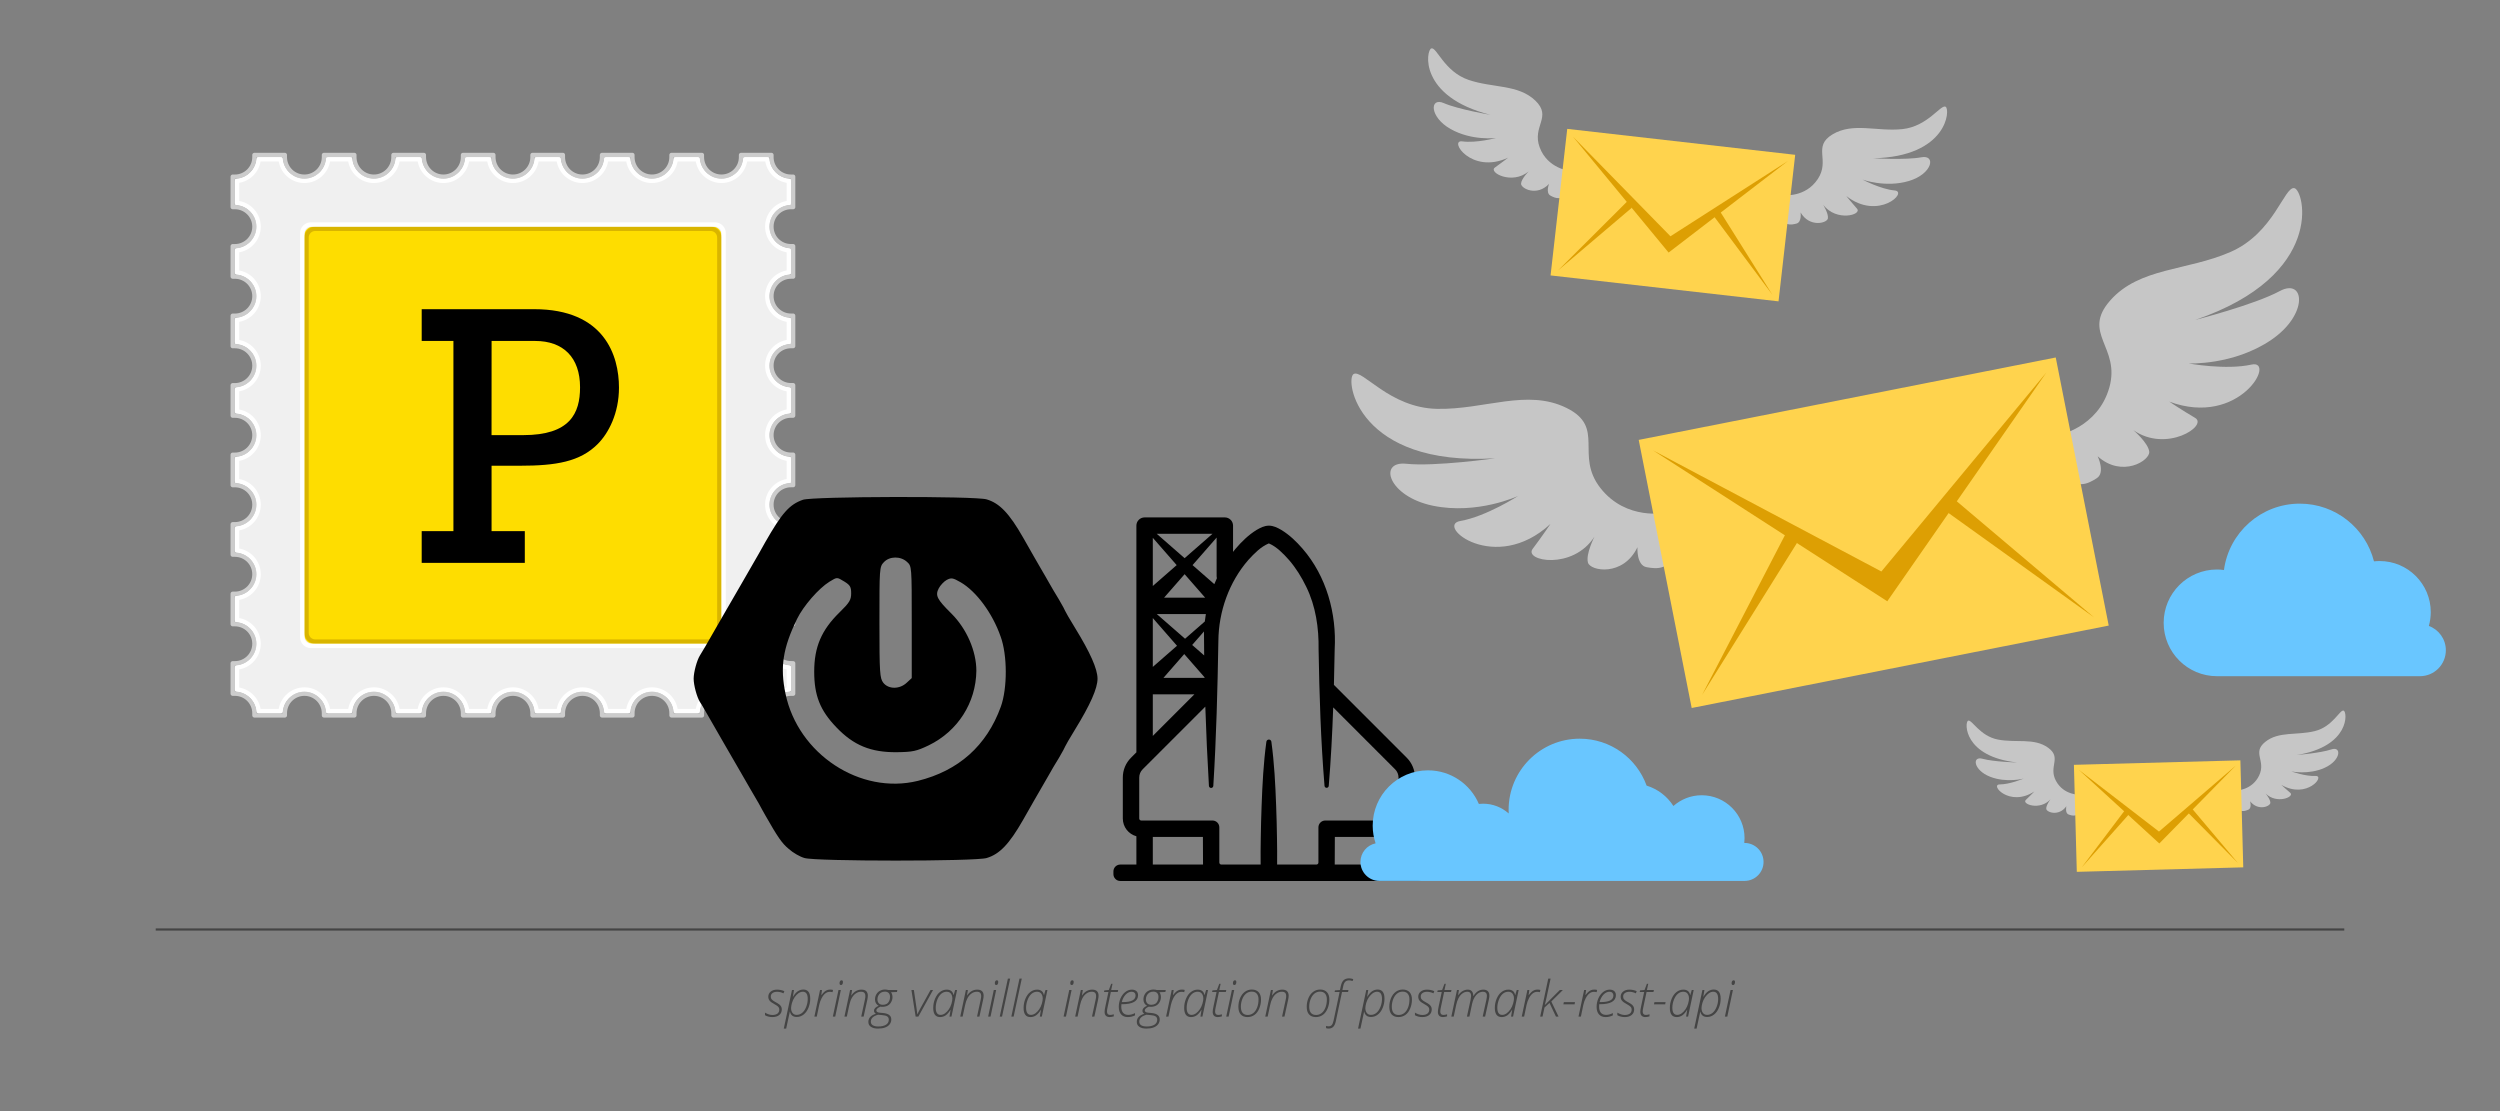 <?xml version="1.0" encoding="UTF-8" standalone="no"?>
<!DOCTYPE svg PUBLIC "-//W3C//DTD SVG 1.1//EN" "http://www.w3.org/Graphics/SVG/1.1/DTD/svg11.dtd">
<svg width="100%" height="100%" viewBox="0 0 900 400" version="1.1" xmlns="http://www.w3.org/2000/svg" xmlns:xlink="http://www.w3.org/1999/xlink" xml:space="preserve" xmlns:serif="http://www.serif.com/" style="fill-rule:evenodd;clip-rule:evenodd;stroke-linecap:round;stroke-linejoin:round;">
    <rect x="0" y="0" width="900" height="400" fill="#808080" stroke="none"/>
    <g id="hr" transform="matrix(1,0,0,0.264,-18.261,246.639)">
        <rect x="74.321" y="331.777" width="787.881" height="2.976" style="fill:rgb(68,68,68);"/>
    </g>
    <g id="slogan-pdf" transform="matrix(1,0,0,1,89.78,8)">
        <g transform="matrix(18,0,0,18,185.401,357.969)">
            <path d="M0.348,-0.144C0.348,-0.097 0.331,-0.06 0.298,-0.032C0.264,-0.004 0.219,0.01 0.161,0.01C0.105,0.01 0.055,-0.002 0.012,-0.027L0.012,-0.079C0.036,-0.064 0.061,-0.053 0.087,-0.044C0.113,-0.036 0.137,-0.032 0.159,-0.032C0.204,-0.032 0.238,-0.042 0.262,-0.06C0.286,-0.079 0.298,-0.106 0.298,-0.14C0.298,-0.154 0.295,-0.166 0.29,-0.176C0.285,-0.187 0.277,-0.197 0.266,-0.206C0.255,-0.216 0.233,-0.23 0.201,-0.248C0.153,-0.274 0.12,-0.298 0.104,-0.319C0.087,-0.34 0.078,-0.366 0.078,-0.397C0.078,-0.439 0.094,-0.473 0.126,-0.499C0.158,-0.526 0.201,-0.539 0.253,-0.539C0.277,-0.539 0.303,-0.536 0.33,-0.531C0.358,-0.525 0.38,-0.517 0.399,-0.508L0.382,-0.465C0.338,-0.486 0.295,-0.496 0.253,-0.496C0.215,-0.496 0.185,-0.487 0.162,-0.47C0.139,-0.453 0.128,-0.431 0.128,-0.403C0.128,-0.385 0.131,-0.371 0.136,-0.36C0.142,-0.349 0.152,-0.338 0.166,-0.326C0.18,-0.315 0.199,-0.302 0.224,-0.289C0.261,-0.269 0.288,-0.252 0.303,-0.239C0.318,-0.225 0.33,-0.211 0.337,-0.196C0.344,-0.181 0.348,-0.164 0.348,-0.144Z" style="fill:rgb(68,68,68);fill-rule:nonzero;"/>
        </g>
        <g transform="matrix(18,0,0,18,192.67,357.969)">
            <path d="M0.243,0.008C0.168,0.008 0.123,-0.028 0.107,-0.099L0.105,-0.099C0.101,-0.076 0.076,0.037 0.032,0.24L-0.016,0.24L0.148,-0.531L0.188,-0.531L0.166,-0.397L0.169,-0.397C0.199,-0.447 0.23,-0.483 0.264,-0.506C0.298,-0.529 0.336,-0.541 0.376,-0.541C0.42,-0.541 0.454,-0.526 0.478,-0.496C0.501,-0.466 0.513,-0.42 0.513,-0.358C0.513,-0.294 0.501,-0.234 0.478,-0.177C0.455,-0.119 0.422,-0.074 0.382,-0.042C0.341,-0.009 0.295,0.008 0.243,0.008ZM0.365,-0.497C0.337,-0.497 0.309,-0.488 0.28,-0.469C0.252,-0.449 0.226,-0.422 0.201,-0.387C0.177,-0.351 0.159,-0.313 0.147,-0.271C0.136,-0.229 0.13,-0.195 0.13,-0.169C0.13,-0.128 0.14,-0.096 0.16,-0.071C0.18,-0.046 0.207,-0.034 0.242,-0.034C0.283,-0.034 0.319,-0.048 0.352,-0.075C0.385,-0.103 0.412,-0.142 0.432,-0.194C0.453,-0.246 0.463,-0.299 0.463,-0.353C0.463,-0.449 0.43,-0.497 0.365,-0.497Z" style="fill:rgb(68,68,68);fill-rule:nonzero;"/>
        </g>
        <g transform="matrix(18,0,0,18,202.769,357.969)">
            <path d="M0.348,-0.54C0.371,-0.54 0.391,-0.538 0.408,-0.533L0.398,-0.488C0.383,-0.493 0.364,-0.495 0.343,-0.495C0.312,-0.495 0.283,-0.485 0.255,-0.464C0.228,-0.443 0.203,-0.412 0.181,-0.37C0.159,-0.328 0.142,-0.283 0.132,-0.235L0.083,0L0.035,0L0.148,-0.531L0.187,-0.531L0.173,-0.431L0.176,-0.431C0.2,-0.462 0.22,-0.484 0.236,-0.497C0.252,-0.511 0.269,-0.521 0.288,-0.529C0.306,-0.536 0.326,-0.54 0.348,-0.54Z" style="fill:rgb(68,68,68);fill-rule:nonzero;"/>
        </g>
        <g transform="matrix(18,0,0,18,209.378,357.969)">
            <path d="M0.085,0L0.037,0L0.15,-0.531L0.197,-0.531L0.085,0ZM0.171,-0.667C0.171,-0.685 0.174,-0.699 0.182,-0.71C0.189,-0.721 0.199,-0.726 0.211,-0.726C0.229,-0.726 0.239,-0.714 0.239,-0.691C0.239,-0.672 0.235,-0.658 0.228,-0.647C0.221,-0.636 0.212,-0.631 0.2,-0.631C0.191,-0.631 0.184,-0.634 0.178,-0.64C0.173,-0.647 0.171,-0.656 0.171,-0.667Z" style="fill:rgb(68,68,68);fill-rule:nonzero;"/>
        </g>
        <g transform="matrix(18,0,0,18,213.553,357.969)">
            <path d="M0.373,0L0.446,-0.338C0.453,-0.368 0.456,-0.393 0.456,-0.414C0.456,-0.44 0.449,-0.46 0.435,-0.475C0.421,-0.49 0.399,-0.497 0.369,-0.497C0.333,-0.497 0.298,-0.486 0.266,-0.464C0.234,-0.443 0.207,-0.412 0.185,-0.373C0.163,-0.334 0.146,-0.287 0.135,-0.233L0.085,0L0.037,0L0.15,-0.531L0.19,-0.531L0.172,-0.423L0.175,-0.423C0.228,-0.5 0.296,-0.539 0.378,-0.539C0.42,-0.539 0.452,-0.529 0.473,-0.508C0.494,-0.487 0.505,-0.457 0.505,-0.418C0.505,-0.395 0.501,-0.366 0.493,-0.329L0.421,0L0.373,0Z" style="fill:rgb(68,68,68);fill-rule:nonzero;"/>
        </g>
        <g transform="matrix(18,0,0,18,223.599,357.969)">
            <path d="M0.537,-0.531L0.529,-0.492L0.41,-0.487C0.419,-0.478 0.426,-0.464 0.431,-0.446C0.437,-0.428 0.44,-0.409 0.44,-0.39C0.44,-0.355 0.431,-0.321 0.413,-0.289C0.396,-0.258 0.372,-0.234 0.341,-0.218C0.311,-0.203 0.276,-0.195 0.237,-0.195C0.216,-0.195 0.204,-0.196 0.199,-0.199C0.173,-0.188 0.153,-0.177 0.139,-0.164C0.124,-0.151 0.117,-0.137 0.117,-0.124C0.117,-0.111 0.122,-0.1 0.133,-0.093C0.143,-0.085 0.161,-0.08 0.188,-0.077L0.247,-0.072C0.36,-0.062 0.416,-0.019 0.416,0.057C0.416,0.094 0.405,0.126 0.384,0.154C0.363,0.181 0.333,0.203 0.293,0.218C0.253,0.233 0.206,0.24 0.151,0.24C0.09,0.24 0.043,0.229 0.009,0.205C-0.026,0.182 -0.043,0.149 -0.043,0.106C-0.043,0.029 0.007,-0.025 0.108,-0.057C0.083,-0.071 0.07,-0.091 0.07,-0.117C0.07,-0.157 0.101,-0.19 0.163,-0.216C0.14,-0.228 0.122,-0.245 0.109,-0.267C0.096,-0.29 0.09,-0.316 0.09,-0.344C0.09,-0.38 0.099,-0.414 0.116,-0.444C0.133,-0.474 0.157,-0.498 0.188,-0.515C0.219,-0.532 0.253,-0.541 0.289,-0.541C0.312,-0.541 0.335,-0.538 0.361,-0.531L0.537,-0.531ZM0.007,0.101C0.007,0.134 0.02,0.158 0.046,0.174C0.073,0.19 0.109,0.198 0.156,0.198C0.222,0.198 0.273,0.186 0.311,0.162C0.348,0.138 0.366,0.104 0.366,0.062C0.366,0.034 0.356,0.013 0.336,-0.002C0.315,-0.017 0.28,-0.026 0.229,-0.03L0.151,-0.037C0.1,-0.022 0.063,-0.004 0.041,0.019C0.018,0.041 0.007,0.069 0.007,0.101ZM0.139,-0.347C0.139,-0.311 0.149,-0.283 0.168,-0.264C0.187,-0.245 0.214,-0.236 0.248,-0.236C0.277,-0.236 0.302,-0.242 0.323,-0.254C0.345,-0.266 0.361,-0.285 0.373,-0.31C0.385,-0.335 0.391,-0.362 0.391,-0.392C0.391,-0.426 0.382,-0.452 0.364,-0.471C0.346,-0.49 0.32,-0.499 0.287,-0.499C0.257,-0.499 0.231,-0.492 0.208,-0.478C0.186,-0.464 0.169,-0.445 0.157,-0.421C0.145,-0.398 0.139,-0.373 0.139,-0.347Z" style="fill:rgb(68,68,68);fill-rule:nonzero;"/>
        </g>
        <g transform="matrix(18,0,0,18,237.415,357.969)">
            <path d="M0.135,0L0.051,-0.531L0.1,-0.531L0.153,-0.172C0.161,-0.118 0.167,-0.077 0.169,-0.048L0.172,-0.048C0.188,-0.085 0.209,-0.127 0.235,-0.173L0.433,-0.531L0.483,-0.531L0.19,0L0.135,0Z" style="fill:rgb(68,68,68);fill-rule:nonzero;"/>
        </g>
        <g transform="matrix(18,0,0,18,245.281,357.969)">
            <path d="M0.32,-0.539C0.395,-0.539 0.441,-0.503 0.456,-0.432L0.459,-0.432L0.488,-0.531L0.527,-0.531L0.415,0L0.375,0L0.397,-0.134L0.394,-0.134C0.367,-0.088 0.336,-0.052 0.303,-0.027C0.269,-0.003 0.231,0.01 0.187,0.01C0.096,0.01 0.05,-0.051 0.05,-0.173C0.05,-0.237 0.062,-0.298 0.086,-0.356C0.111,-0.415 0.143,-0.46 0.184,-0.491C0.225,-0.523 0.27,-0.539 0.32,-0.539ZM0.198,-0.034C0.227,-0.034 0.256,-0.044 0.285,-0.064C0.314,-0.085 0.34,-0.112 0.363,-0.146C0.385,-0.179 0.403,-0.217 0.415,-0.258C0.427,-0.299 0.433,-0.333 0.433,-0.362C0.433,-0.388 0.429,-0.411 0.42,-0.431C0.412,-0.451 0.399,-0.467 0.383,-0.479C0.366,-0.491 0.346,-0.497 0.321,-0.497C0.28,-0.497 0.244,-0.484 0.211,-0.457C0.179,-0.43 0.152,-0.39 0.131,-0.337C0.111,-0.284 0.1,-0.231 0.1,-0.178C0.1,-0.129 0.108,-0.092 0.125,-0.069C0.141,-0.046 0.165,-0.034 0.198,-0.034Z" style="fill:rgb(68,68,68);fill-rule:nonzero;"/>
        </g>
        <g transform="matrix(18,0,0,18,255.239,357.969)">
            <path d="M0.373,0L0.446,-0.338C0.453,-0.368 0.456,-0.393 0.456,-0.414C0.456,-0.44 0.449,-0.46 0.435,-0.475C0.421,-0.49 0.399,-0.497 0.369,-0.497C0.333,-0.497 0.298,-0.486 0.266,-0.464C0.234,-0.443 0.207,-0.412 0.185,-0.373C0.163,-0.334 0.146,-0.287 0.135,-0.233L0.085,0L0.037,0L0.15,-0.531L0.19,-0.531L0.172,-0.423L0.175,-0.423C0.228,-0.5 0.296,-0.539 0.378,-0.539C0.42,-0.539 0.452,-0.529 0.473,-0.508C0.494,-0.487 0.505,-0.457 0.505,-0.418C0.505,-0.395 0.501,-0.366 0.493,-0.329L0.421,0L0.373,0Z" style="fill:rgb(68,68,68);fill-rule:nonzero;"/>
        </g>
        <g transform="matrix(18,0,0,18,265.285,357.969)">
            <path d="M0.085,0L0.037,0L0.15,-0.531L0.197,-0.531L0.085,0ZM0.171,-0.667C0.171,-0.685 0.174,-0.699 0.182,-0.71C0.189,-0.721 0.199,-0.726 0.211,-0.726C0.229,-0.726 0.239,-0.714 0.239,-0.691C0.239,-0.672 0.235,-0.658 0.228,-0.647C0.221,-0.636 0.212,-0.631 0.2,-0.631C0.191,-0.631 0.184,-0.634 0.178,-0.64C0.173,-0.647 0.171,-0.656 0.171,-0.667Z" style="fill:rgb(68,68,68);fill-rule:nonzero;"/>
        </g>
        <g transform="matrix(18,0,0,18,269.46,357.969)">
            <path d="M0.083,0L0.037,0L0.2,-0.76L0.246,-0.76L0.083,0Z" style="fill:rgb(68,68,68);fill-rule:nonzero;"/>
        </g>
        <g transform="matrix(18,0,0,18,273.635,357.969)">
            <path d="M0.083,0L0.037,0L0.2,-0.76L0.246,-0.76L0.083,0Z" style="fill:rgb(68,68,68);fill-rule:nonzero;"/>
        </g>
        <g transform="matrix(18,0,0,18,277.81,357.969)">
            <path d="M0.32,-0.539C0.395,-0.539 0.441,-0.503 0.456,-0.432L0.459,-0.432L0.488,-0.531L0.527,-0.531L0.415,0L0.375,0L0.397,-0.134L0.394,-0.134C0.367,-0.088 0.336,-0.052 0.303,-0.027C0.269,-0.003 0.231,0.01 0.187,0.01C0.096,0.01 0.05,-0.051 0.05,-0.173C0.05,-0.237 0.062,-0.298 0.086,-0.356C0.111,-0.415 0.143,-0.46 0.184,-0.491C0.225,-0.523 0.27,-0.539 0.32,-0.539ZM0.198,-0.034C0.227,-0.034 0.256,-0.044 0.285,-0.064C0.314,-0.085 0.34,-0.112 0.363,-0.146C0.385,-0.179 0.403,-0.217 0.415,-0.258C0.427,-0.299 0.433,-0.333 0.433,-0.362C0.433,-0.388 0.429,-0.411 0.42,-0.431C0.412,-0.451 0.399,-0.467 0.383,-0.479C0.366,-0.491 0.346,-0.497 0.321,-0.497C0.28,-0.497 0.244,-0.484 0.211,-0.457C0.179,-0.43 0.152,-0.39 0.131,-0.337C0.111,-0.284 0.1,-0.231 0.1,-0.178C0.1,-0.129 0.108,-0.092 0.125,-0.069C0.141,-0.046 0.165,-0.034 0.198,-0.034Z" style="fill:rgb(68,68,68);fill-rule:nonzero;"/>
        </g>
        <g transform="matrix(18,0,0,18,292.443,357.969)">
            <path d="M0.085,0L0.037,0L0.15,-0.531L0.197,-0.531L0.085,0ZM0.171,-0.667C0.171,-0.685 0.174,-0.699 0.182,-0.71C0.189,-0.721 0.199,-0.726 0.211,-0.726C0.229,-0.726 0.239,-0.714 0.239,-0.691C0.239,-0.672 0.235,-0.658 0.228,-0.647C0.221,-0.636 0.212,-0.631 0.2,-0.631C0.191,-0.631 0.184,-0.634 0.178,-0.64C0.173,-0.647 0.171,-0.656 0.171,-0.667Z" style="fill:rgb(68,68,68);fill-rule:nonzero;"/>
        </g>
        <g transform="matrix(18,0,0,18,296.618,357.969)">
            <path d="M0.373,0L0.446,-0.338C0.453,-0.368 0.456,-0.393 0.456,-0.414C0.456,-0.44 0.449,-0.46 0.435,-0.475C0.421,-0.49 0.399,-0.497 0.369,-0.497C0.333,-0.497 0.298,-0.486 0.266,-0.464C0.234,-0.443 0.207,-0.412 0.185,-0.373C0.163,-0.334 0.146,-0.287 0.135,-0.233L0.085,0L0.037,0L0.15,-0.531L0.19,-0.531L0.172,-0.423L0.175,-0.423C0.228,-0.5 0.296,-0.539 0.378,-0.539C0.42,-0.539 0.452,-0.529 0.473,-0.508C0.494,-0.487 0.505,-0.457 0.505,-0.418C0.505,-0.395 0.501,-0.366 0.493,-0.329L0.421,0L0.373,0Z" style="fill:rgb(68,68,68);fill-rule:nonzero;"/>
        </g>
        <g transform="matrix(18,0,0,18,306.664,357.969)">
            <path d="M0.339,-0.531L0.33,-0.491L0.192,-0.491L0.126,-0.181C0.119,-0.149 0.115,-0.122 0.115,-0.101C0.115,-0.056 0.136,-0.033 0.177,-0.033C0.199,-0.033 0.224,-0.037 0.251,-0.046L0.251,-0.004C0.218,0.005 0.19,0.01 0.168,0.01C0.136,0.01 0.111,0.001 0.093,-0.017C0.076,-0.035 0.067,-0.06 0.067,-0.094C0.067,-0.118 0.072,-0.152 0.081,-0.195L0.144,-0.491L0.055,-0.491L0.062,-0.524L0.152,-0.532L0.199,-0.656L0.226,-0.656L0.199,-0.531L0.339,-0.531Z" style="fill:rgb(68,68,68);fill-rule:nonzero;"/>
        </g>
        <g transform="matrix(18,0,0,18,312.078,357.969)">
            <path d="M0.229,0.01C0.173,0.01 0.129,-0.008 0.097,-0.044C0.066,-0.079 0.05,-0.129 0.05,-0.193C0.05,-0.252 0.061,-0.308 0.084,-0.362C0.108,-0.416 0.139,-0.459 0.18,-0.491C0.22,-0.523 0.265,-0.539 0.314,-0.539C0.351,-0.539 0.381,-0.529 0.403,-0.509C0.425,-0.489 0.436,-0.462 0.436,-0.428C0.436,-0.369 0.409,-0.324 0.356,-0.293C0.303,-0.263 0.224,-0.247 0.119,-0.247L0.103,-0.247C0.101,-0.233 0.1,-0.217 0.1,-0.199C0.1,-0.146 0.112,-0.105 0.136,-0.076C0.16,-0.048 0.195,-0.034 0.24,-0.034C0.283,-0.034 0.328,-0.046 0.375,-0.07L0.375,-0.024C0.329,-0.001 0.281,0.01 0.229,0.01ZM0.308,-0.497C0.265,-0.497 0.226,-0.478 0.189,-0.441C0.153,-0.403 0.126,-0.353 0.11,-0.29L0.134,-0.29C0.302,-0.29 0.386,-0.334 0.386,-0.422C0.386,-0.444 0.379,-0.462 0.365,-0.476C0.351,-0.49 0.332,-0.497 0.308,-0.497Z" style="fill:rgb(68,68,68);fill-rule:nonzero;"/>
        </g>
        <g transform="matrix(18,0,0,18,320.234,357.969)">
            <path d="M0.537,-0.531L0.529,-0.492L0.41,-0.487C0.419,-0.478 0.426,-0.464 0.431,-0.446C0.437,-0.428 0.44,-0.409 0.44,-0.39C0.44,-0.355 0.431,-0.321 0.413,-0.289C0.396,-0.258 0.372,-0.234 0.341,-0.218C0.311,-0.203 0.276,-0.195 0.237,-0.195C0.216,-0.195 0.204,-0.196 0.199,-0.199C0.173,-0.188 0.153,-0.177 0.139,-0.164C0.124,-0.151 0.117,-0.137 0.117,-0.124C0.117,-0.111 0.122,-0.1 0.133,-0.093C0.143,-0.085 0.161,-0.08 0.188,-0.077L0.247,-0.072C0.36,-0.062 0.416,-0.019 0.416,0.057C0.416,0.094 0.405,0.126 0.384,0.154C0.363,0.181 0.333,0.203 0.293,0.218C0.253,0.233 0.206,0.24 0.151,0.24C0.09,0.24 0.043,0.229 0.009,0.205C-0.026,0.182 -0.043,0.149 -0.043,0.106C-0.043,0.029 0.007,-0.025 0.108,-0.057C0.083,-0.071 0.07,-0.091 0.07,-0.117C0.07,-0.157 0.101,-0.19 0.163,-0.216C0.14,-0.228 0.122,-0.245 0.109,-0.267C0.096,-0.29 0.09,-0.316 0.09,-0.344C0.09,-0.38 0.099,-0.414 0.116,-0.444C0.133,-0.474 0.157,-0.498 0.188,-0.515C0.219,-0.532 0.253,-0.541 0.289,-0.541C0.312,-0.541 0.335,-0.538 0.361,-0.531L0.537,-0.531ZM0.007,0.101C0.007,0.134 0.02,0.158 0.046,0.174C0.073,0.19 0.109,0.198 0.156,0.198C0.222,0.198 0.273,0.186 0.311,0.162C0.348,0.138 0.366,0.104 0.366,0.062C0.366,0.034 0.356,0.013 0.336,-0.002C0.315,-0.017 0.28,-0.026 0.229,-0.03L0.151,-0.037C0.1,-0.022 0.063,-0.004 0.041,0.019C0.018,0.041 0.007,0.069 0.007,0.101ZM0.139,-0.347C0.139,-0.311 0.149,-0.283 0.168,-0.264C0.187,-0.245 0.214,-0.236 0.248,-0.236C0.277,-0.236 0.302,-0.242 0.323,-0.254C0.345,-0.266 0.361,-0.285 0.373,-0.31C0.385,-0.335 0.391,-0.362 0.391,-0.392C0.391,-0.426 0.382,-0.452 0.364,-0.471C0.346,-0.49 0.32,-0.499 0.287,-0.499C0.257,-0.499 0.231,-0.492 0.208,-0.478C0.186,-0.464 0.169,-0.445 0.157,-0.421C0.145,-0.398 0.139,-0.373 0.139,-0.347Z" style="fill:rgb(68,68,68);fill-rule:nonzero;"/>
        </g>
        <g transform="matrix(18,0,0,18,329.375,357.969)">
            <path d="M0.348,-0.54C0.371,-0.54 0.391,-0.538 0.408,-0.533L0.398,-0.488C0.383,-0.493 0.364,-0.495 0.343,-0.495C0.312,-0.495 0.283,-0.485 0.255,-0.464C0.228,-0.443 0.203,-0.412 0.181,-0.37C0.159,-0.328 0.142,-0.283 0.132,-0.235L0.083,0L0.035,0L0.148,-0.531L0.187,-0.531L0.173,-0.431L0.176,-0.431C0.2,-0.462 0.22,-0.484 0.236,-0.497C0.252,-0.511 0.269,-0.521 0.288,-0.529C0.306,-0.536 0.326,-0.54 0.348,-0.54Z" style="fill:rgb(68,68,68);fill-rule:nonzero;"/>
        </g>
        <g transform="matrix(18,0,0,18,335.624,357.969)">
            <path d="M0.32,-0.539C0.395,-0.539 0.441,-0.503 0.456,-0.432L0.459,-0.432L0.488,-0.531L0.527,-0.531L0.415,0L0.375,0L0.397,-0.134L0.394,-0.134C0.367,-0.088 0.336,-0.052 0.303,-0.027C0.269,-0.003 0.231,0.01 0.187,0.01C0.096,0.01 0.05,-0.051 0.05,-0.173C0.05,-0.237 0.062,-0.298 0.086,-0.356C0.111,-0.415 0.143,-0.46 0.184,-0.491C0.225,-0.523 0.27,-0.539 0.32,-0.539ZM0.198,-0.034C0.227,-0.034 0.256,-0.044 0.285,-0.064C0.314,-0.085 0.34,-0.112 0.363,-0.146C0.385,-0.179 0.403,-0.217 0.415,-0.258C0.427,-0.299 0.433,-0.333 0.433,-0.362C0.433,-0.388 0.429,-0.411 0.42,-0.431C0.412,-0.451 0.399,-0.467 0.383,-0.479C0.366,-0.491 0.346,-0.497 0.321,-0.497C0.28,-0.497 0.244,-0.484 0.211,-0.457C0.179,-0.43 0.152,-0.39 0.131,-0.337C0.111,-0.284 0.1,-0.231 0.1,-0.178C0.1,-0.129 0.108,-0.092 0.125,-0.069C0.141,-0.046 0.165,-0.034 0.198,-0.034Z" style="fill:rgb(68,68,68);fill-rule:nonzero;"/>
        </g>
        <g transform="matrix(18,0,0,18,345.582,357.969)">
            <path d="M0.339,-0.531L0.33,-0.491L0.192,-0.491L0.126,-0.181C0.119,-0.149 0.115,-0.122 0.115,-0.101C0.115,-0.056 0.136,-0.033 0.177,-0.033C0.199,-0.033 0.224,-0.037 0.251,-0.046L0.251,-0.004C0.218,0.005 0.19,0.01 0.168,0.01C0.136,0.01 0.111,0.001 0.093,-0.017C0.076,-0.035 0.067,-0.06 0.067,-0.094C0.067,-0.118 0.072,-0.152 0.081,-0.195L0.144,-0.491L0.055,-0.491L0.062,-0.524L0.152,-0.532L0.199,-0.656L0.226,-0.656L0.199,-0.531L0.339,-0.531Z" style="fill:rgb(68,68,68);fill-rule:nonzero;"/>
        </g>
        <g transform="matrix(18,0,0,18,350.996,357.969)">
            <path d="M0.085,0L0.037,0L0.15,-0.531L0.197,-0.531L0.085,0ZM0.171,-0.667C0.171,-0.685 0.174,-0.699 0.182,-0.71C0.189,-0.721 0.199,-0.726 0.211,-0.726C0.229,-0.726 0.239,-0.714 0.239,-0.691C0.239,-0.672 0.235,-0.658 0.228,-0.647C0.221,-0.636 0.212,-0.631 0.2,-0.631C0.191,-0.631 0.184,-0.634 0.178,-0.64C0.173,-0.647 0.171,-0.656 0.171,-0.667Z" style="fill:rgb(68,68,68);fill-rule:nonzero;"/>
        </g>
        <g transform="matrix(18,0,0,18,355.171,357.969)">
            <path d="M0.317,-0.541C0.375,-0.541 0.421,-0.523 0.453,-0.488C0.485,-0.453 0.501,-0.404 0.501,-0.342C0.501,-0.278 0.489,-0.218 0.466,-0.162C0.443,-0.106 0.411,-0.063 0.371,-0.034C0.33,-0.005 0.284,0.01 0.231,0.01C0.171,0.01 0.126,-0.008 0.094,-0.044C0.063,-0.079 0.048,-0.13 0.048,-0.197C0.048,-0.259 0.06,-0.317 0.083,-0.372C0.107,-0.426 0.139,-0.468 0.18,-0.497C0.22,-0.526 0.266,-0.541 0.317,-0.541ZM0.313,-0.499C0.273,-0.499 0.236,-0.486 0.204,-0.461C0.172,-0.435 0.146,-0.399 0.127,-0.351C0.108,-0.303 0.098,-0.253 0.098,-0.199C0.098,-0.088 0.144,-0.032 0.236,-0.032C0.277,-0.032 0.314,-0.045 0.346,-0.07C0.378,-0.095 0.404,-0.132 0.423,-0.181C0.442,-0.23 0.451,-0.284 0.451,-0.343C0.451,-0.393 0.439,-0.431 0.416,-0.458C0.392,-0.486 0.358,-0.499 0.313,-0.499Z" style="fill:rgb(68,68,68);fill-rule:nonzero;"/>
        </g>
        <g transform="matrix(18,0,0,18,365.05,357.969)">
            <path d="M0.373,0L0.446,-0.338C0.453,-0.368 0.456,-0.393 0.456,-0.414C0.456,-0.44 0.449,-0.46 0.435,-0.475C0.421,-0.49 0.399,-0.497 0.369,-0.497C0.333,-0.497 0.298,-0.486 0.266,-0.464C0.234,-0.443 0.207,-0.412 0.185,-0.373C0.163,-0.334 0.146,-0.287 0.135,-0.233L0.085,0L0.037,0L0.15,-0.531L0.19,-0.531L0.172,-0.423L0.175,-0.423C0.228,-0.5 0.296,-0.539 0.378,-0.539C0.42,-0.539 0.452,-0.529 0.473,-0.508C0.494,-0.487 0.505,-0.457 0.505,-0.418C0.505,-0.395 0.501,-0.366 0.493,-0.329L0.421,0L0.373,0Z" style="fill:rgb(68,68,68);fill-rule:nonzero;"/>
        </g>
        <g transform="matrix(18,0,0,18,379.772,357.969)">
            <path d="M0.317,-0.541C0.375,-0.541 0.421,-0.523 0.453,-0.488C0.485,-0.453 0.501,-0.404 0.501,-0.342C0.501,-0.278 0.489,-0.218 0.466,-0.162C0.443,-0.106 0.411,-0.063 0.371,-0.034C0.33,-0.005 0.284,0.01 0.231,0.01C0.171,0.01 0.126,-0.008 0.094,-0.044C0.063,-0.079 0.048,-0.13 0.048,-0.197C0.048,-0.259 0.06,-0.317 0.083,-0.372C0.107,-0.426 0.139,-0.468 0.18,-0.497C0.22,-0.526 0.266,-0.541 0.317,-0.541ZM0.313,-0.499C0.273,-0.499 0.236,-0.486 0.204,-0.461C0.172,-0.435 0.146,-0.399 0.127,-0.351C0.108,-0.303 0.098,-0.253 0.098,-0.199C0.098,-0.088 0.144,-0.032 0.236,-0.032C0.277,-0.032 0.314,-0.045 0.346,-0.07C0.378,-0.095 0.404,-0.132 0.423,-0.181C0.442,-0.23 0.451,-0.284 0.451,-0.343C0.451,-0.393 0.439,-0.431 0.416,-0.458C0.392,-0.486 0.358,-0.499 0.313,-0.499Z" style="fill:rgb(68,68,68);fill-rule:nonzero;"/>
        </g>
        <g transform="matrix(18,0,0,18,389.65,357.969)">
            <path d="M-0.064,0.24C-0.08,0.24 -0.096,0.237 -0.114,0.231L-0.114,0.187C-0.097,0.192 -0.08,0.195 -0.065,0.195C-0.036,0.195 -0.014,0.186 0,0.169C0.015,0.152 0.028,0.121 0.037,0.078L0.157,-0.491L0.057,-0.491L0.064,-0.524L0.164,-0.531L0.181,-0.609C0.193,-0.664 0.212,-0.703 0.238,-0.728C0.265,-0.753 0.302,-0.765 0.349,-0.765C0.373,-0.765 0.4,-0.76 0.43,-0.75L0.418,-0.711C0.39,-0.72 0.366,-0.724 0.346,-0.724C0.315,-0.724 0.29,-0.715 0.271,-0.698C0.253,-0.681 0.239,-0.652 0.23,-0.611L0.213,-0.531L0.334,-0.531L0.326,-0.491L0.205,-0.491L0.082,0.09C0.071,0.142 0.054,0.18 0.031,0.204C0.008,0.228 -0.024,0.24 -0.064,0.24Z" style="fill:rgb(68,68,68);fill-rule:nonzero;"/>
        </g>
        <g transform="matrix(18,0,0,18,399.406,357.969)">
            <path d="M0.243,0.008C0.168,0.008 0.123,-0.028 0.107,-0.099L0.105,-0.099C0.101,-0.076 0.076,0.037 0.032,0.24L-0.016,0.24L0.148,-0.531L0.188,-0.531L0.166,-0.397L0.169,-0.397C0.199,-0.447 0.23,-0.483 0.264,-0.506C0.298,-0.529 0.336,-0.541 0.376,-0.541C0.42,-0.541 0.454,-0.526 0.478,-0.496C0.501,-0.466 0.513,-0.42 0.513,-0.358C0.513,-0.294 0.501,-0.234 0.478,-0.177C0.455,-0.119 0.422,-0.074 0.382,-0.042C0.341,-0.009 0.295,0.008 0.243,0.008ZM0.365,-0.497C0.337,-0.497 0.309,-0.488 0.28,-0.469C0.252,-0.449 0.226,-0.422 0.201,-0.387C0.177,-0.351 0.159,-0.313 0.147,-0.271C0.136,-0.229 0.13,-0.195 0.13,-0.169C0.13,-0.128 0.14,-0.096 0.16,-0.071C0.18,-0.046 0.207,-0.034 0.242,-0.034C0.283,-0.034 0.319,-0.048 0.352,-0.075C0.385,-0.103 0.412,-0.142 0.432,-0.194C0.453,-0.246 0.463,-0.299 0.463,-0.353C0.463,-0.449 0.43,-0.497 0.365,-0.497Z" style="fill:rgb(68,68,68);fill-rule:nonzero;"/>
        </g>
        <g transform="matrix(18,0,0,18,409.505,357.969)">
            <path d="M0.317,-0.541C0.375,-0.541 0.421,-0.523 0.453,-0.488C0.485,-0.453 0.501,-0.404 0.501,-0.342C0.501,-0.278 0.489,-0.218 0.466,-0.162C0.443,-0.106 0.411,-0.063 0.371,-0.034C0.33,-0.005 0.284,0.01 0.231,0.01C0.171,0.01 0.126,-0.008 0.094,-0.044C0.063,-0.079 0.048,-0.13 0.048,-0.197C0.048,-0.259 0.06,-0.317 0.083,-0.372C0.107,-0.426 0.139,-0.468 0.18,-0.497C0.22,-0.526 0.266,-0.541 0.317,-0.541ZM0.313,-0.499C0.273,-0.499 0.236,-0.486 0.204,-0.461C0.172,-0.435 0.146,-0.399 0.127,-0.351C0.108,-0.303 0.098,-0.253 0.098,-0.199C0.098,-0.088 0.144,-0.032 0.236,-0.032C0.277,-0.032 0.314,-0.045 0.346,-0.07C0.378,-0.095 0.404,-0.132 0.423,-0.181C0.442,-0.23 0.451,-0.284 0.451,-0.343C0.451,-0.393 0.439,-0.431 0.416,-0.458C0.392,-0.486 0.358,-0.499 0.313,-0.499Z" style="fill:rgb(68,68,68);fill-rule:nonzero;"/>
        </g>
        <g transform="matrix(18,0,0,18,419.384,357.969)">
            <path d="M0.348,-0.144C0.348,-0.097 0.331,-0.06 0.298,-0.032C0.264,-0.004 0.219,0.01 0.161,0.01C0.105,0.01 0.055,-0.002 0.012,-0.027L0.012,-0.079C0.036,-0.064 0.061,-0.053 0.087,-0.044C0.113,-0.036 0.137,-0.032 0.159,-0.032C0.204,-0.032 0.238,-0.042 0.262,-0.06C0.286,-0.079 0.298,-0.106 0.298,-0.14C0.298,-0.154 0.295,-0.166 0.29,-0.176C0.285,-0.187 0.277,-0.197 0.266,-0.206C0.255,-0.216 0.233,-0.23 0.201,-0.248C0.153,-0.274 0.12,-0.298 0.104,-0.319C0.087,-0.34 0.078,-0.366 0.078,-0.397C0.078,-0.439 0.094,-0.473 0.126,-0.499C0.158,-0.526 0.201,-0.539 0.253,-0.539C0.277,-0.539 0.303,-0.536 0.33,-0.531C0.358,-0.525 0.38,-0.517 0.399,-0.508L0.382,-0.465C0.338,-0.486 0.295,-0.496 0.253,-0.496C0.215,-0.496 0.185,-0.487 0.162,-0.47C0.139,-0.453 0.128,-0.431 0.128,-0.403C0.128,-0.385 0.131,-0.371 0.136,-0.36C0.142,-0.349 0.152,-0.338 0.166,-0.326C0.18,-0.315 0.199,-0.302 0.224,-0.289C0.261,-0.269 0.288,-0.252 0.303,-0.239C0.318,-0.225 0.33,-0.211 0.337,-0.196C0.344,-0.181 0.348,-0.164 0.348,-0.144Z" style="fill:rgb(68,68,68);fill-rule:nonzero;"/>
        </g>
        <g transform="matrix(18,0,0,18,426.652,357.969)">
            <path d="M0.339,-0.531L0.33,-0.491L0.192,-0.491L0.126,-0.181C0.119,-0.149 0.115,-0.122 0.115,-0.101C0.115,-0.056 0.136,-0.033 0.177,-0.033C0.199,-0.033 0.224,-0.037 0.251,-0.046L0.251,-0.004C0.218,0.005 0.19,0.01 0.168,0.01C0.136,0.01 0.111,0.001 0.093,-0.017C0.076,-0.035 0.067,-0.06 0.067,-0.094C0.067,-0.118 0.072,-0.152 0.081,-0.195L0.144,-0.491L0.055,-0.491L0.062,-0.524L0.152,-0.532L0.199,-0.656L0.226,-0.656L0.199,-0.531L0.339,-0.531Z" style="fill:rgb(68,68,68);fill-rule:nonzero;"/>
        </g>
        <g transform="matrix(18,0,0,18,432.067,357.969)">
            <path d="M0.347,0L0.419,-0.329C0.427,-0.37 0.431,-0.396 0.431,-0.408C0.431,-0.467 0.406,-0.497 0.356,-0.497C0.321,-0.497 0.289,-0.486 0.258,-0.464C0.228,-0.442 0.202,-0.411 0.181,-0.372C0.16,-0.333 0.143,-0.286 0.132,-0.232L0.083,0L0.035,0L0.148,-0.531L0.187,-0.531L0.171,-0.428L0.174,-0.428C0.2,-0.465 0.229,-0.493 0.262,-0.511C0.295,-0.53 0.33,-0.539 0.366,-0.539C0.401,-0.539 0.427,-0.528 0.446,-0.506C0.464,-0.485 0.474,-0.453 0.475,-0.411L0.478,-0.411C0.503,-0.453 0.533,-0.485 0.566,-0.507C0.6,-0.528 0.636,-0.539 0.675,-0.539C0.713,-0.539 0.743,-0.529 0.764,-0.509C0.785,-0.489 0.796,-0.46 0.796,-0.423C0.796,-0.413 0.795,-0.404 0.795,-0.395C0.794,-0.386 0.791,-0.367 0.785,-0.337L0.711,0L0.662,0L0.735,-0.332C0.743,-0.371 0.747,-0.4 0.747,-0.418C0.747,-0.443 0.74,-0.462 0.726,-0.476C0.712,-0.49 0.693,-0.497 0.668,-0.497C0.617,-0.497 0.572,-0.475 0.532,-0.43C0.493,-0.385 0.466,-0.326 0.45,-0.253L0.397,0L0.347,0Z" style="fill:rgb(68,68,68);fill-rule:nonzero;"/>
        </g>
        <g transform="matrix(18,0,0,18,447.456,357.969)">
            <path d="M0.32,-0.539C0.395,-0.539 0.441,-0.503 0.456,-0.432L0.459,-0.432L0.488,-0.531L0.527,-0.531L0.415,0L0.375,0L0.397,-0.134L0.394,-0.134C0.367,-0.088 0.336,-0.052 0.303,-0.027C0.269,-0.003 0.231,0.01 0.187,0.01C0.096,0.01 0.05,-0.051 0.05,-0.173C0.05,-0.237 0.062,-0.298 0.086,-0.356C0.111,-0.415 0.143,-0.46 0.184,-0.491C0.225,-0.523 0.27,-0.539 0.32,-0.539ZM0.198,-0.034C0.227,-0.034 0.256,-0.044 0.285,-0.064C0.314,-0.085 0.34,-0.112 0.363,-0.146C0.385,-0.179 0.403,-0.217 0.415,-0.258C0.427,-0.299 0.433,-0.333 0.433,-0.362C0.433,-0.388 0.429,-0.411 0.42,-0.431C0.412,-0.451 0.399,-0.467 0.383,-0.479C0.366,-0.491 0.346,-0.497 0.321,-0.497C0.28,-0.497 0.244,-0.484 0.211,-0.457C0.179,-0.43 0.152,-0.39 0.131,-0.337C0.111,-0.284 0.1,-0.231 0.1,-0.178C0.1,-0.129 0.108,-0.092 0.125,-0.069C0.141,-0.046 0.165,-0.034 0.198,-0.034Z" style="fill:rgb(68,68,68);fill-rule:nonzero;"/>
        </g>
        <g transform="matrix(18,0,0,18,457.414,357.969)">
            <path d="M0.348,-0.54C0.371,-0.54 0.391,-0.538 0.408,-0.533L0.398,-0.488C0.383,-0.493 0.364,-0.495 0.343,-0.495C0.312,-0.495 0.283,-0.485 0.255,-0.464C0.228,-0.443 0.203,-0.412 0.181,-0.37C0.159,-0.328 0.142,-0.283 0.132,-0.235L0.083,0L0.035,0L0.148,-0.531L0.187,-0.531L0.173,-0.431L0.176,-0.431C0.2,-0.462 0.22,-0.484 0.236,-0.497C0.252,-0.511 0.269,-0.521 0.288,-0.529C0.306,-0.536 0.326,-0.54 0.348,-0.54Z" style="fill:rgb(68,68,68);fill-rule:nonzero;"/>
        </g>
        <g transform="matrix(18,0,0,18,464.024,357.969)">
            <path d="M0.132,-0.233L0.429,-0.531L0.49,-0.531L0.259,-0.302L0.404,0L0.352,0L0.223,-0.273L0.123,-0.181L0.084,0L0.037,0L0.198,-0.76L0.245,-0.76L0.164,-0.379L0.13,-0.233L0.132,-0.233Z" style="fill:rgb(68,68,68);fill-rule:nonzero;"/>
        </g>
        <g transform="matrix(18,0,0,18,472.32,357.969)">
            <path d="M0.04,-0.245L0.049,-0.289L0.272,-0.289L0.264,-0.245L0.04,-0.245Z" style="fill:rgb(68,68,68);fill-rule:nonzero;"/>
        </g>
        <g transform="matrix(18,0,0,18,477.849,357.969)">
            <path d="M0.348,-0.54C0.371,-0.54 0.391,-0.538 0.408,-0.533L0.398,-0.488C0.383,-0.493 0.364,-0.495 0.343,-0.495C0.312,-0.495 0.283,-0.485 0.255,-0.464C0.228,-0.443 0.203,-0.412 0.181,-0.37C0.159,-0.328 0.142,-0.283 0.132,-0.235L0.083,0L0.035,0L0.148,-0.531L0.187,-0.531L0.173,-0.431L0.176,-0.431C0.2,-0.462 0.22,-0.484 0.236,-0.497C0.252,-0.511 0.269,-0.521 0.288,-0.529C0.306,-0.536 0.326,-0.54 0.348,-0.54Z" style="fill:rgb(68,68,68);fill-rule:nonzero;"/>
        </g>
        <g transform="matrix(18,0,0,18,484.098,357.969)">
            <path d="M0.229,0.01C0.173,0.01 0.129,-0.008 0.097,-0.044C0.066,-0.079 0.05,-0.129 0.05,-0.193C0.05,-0.252 0.061,-0.308 0.084,-0.362C0.108,-0.416 0.139,-0.459 0.18,-0.491C0.22,-0.523 0.265,-0.539 0.314,-0.539C0.351,-0.539 0.381,-0.529 0.403,-0.509C0.425,-0.489 0.436,-0.462 0.436,-0.428C0.436,-0.369 0.409,-0.324 0.356,-0.293C0.303,-0.263 0.224,-0.247 0.119,-0.247L0.103,-0.247C0.101,-0.233 0.1,-0.217 0.1,-0.199C0.1,-0.146 0.112,-0.105 0.136,-0.076C0.16,-0.048 0.195,-0.034 0.24,-0.034C0.283,-0.034 0.328,-0.046 0.375,-0.07L0.375,-0.024C0.329,-0.001 0.281,0.01 0.229,0.01ZM0.308,-0.497C0.265,-0.497 0.226,-0.478 0.189,-0.441C0.153,-0.403 0.126,-0.353 0.11,-0.29L0.134,-0.29C0.302,-0.29 0.386,-0.334 0.386,-0.422C0.386,-0.444 0.379,-0.462 0.365,-0.476C0.351,-0.49 0.332,-0.497 0.308,-0.497Z" style="fill:rgb(68,68,68);fill-rule:nonzero;"/>
        </g>
        <g transform="matrix(18,0,0,18,492.254,357.969)">
            <path d="M0.348,-0.144C0.348,-0.097 0.331,-0.06 0.298,-0.032C0.264,-0.004 0.219,0.01 0.161,0.01C0.105,0.01 0.055,-0.002 0.012,-0.027L0.012,-0.079C0.036,-0.064 0.061,-0.053 0.087,-0.044C0.113,-0.036 0.137,-0.032 0.159,-0.032C0.204,-0.032 0.238,-0.042 0.262,-0.06C0.286,-0.079 0.298,-0.106 0.298,-0.14C0.298,-0.154 0.295,-0.166 0.29,-0.176C0.285,-0.187 0.277,-0.197 0.266,-0.206C0.255,-0.216 0.233,-0.23 0.201,-0.248C0.153,-0.274 0.12,-0.298 0.104,-0.319C0.087,-0.34 0.078,-0.366 0.078,-0.397C0.078,-0.439 0.094,-0.473 0.126,-0.499C0.158,-0.526 0.201,-0.539 0.253,-0.539C0.277,-0.539 0.303,-0.536 0.33,-0.531C0.358,-0.525 0.38,-0.517 0.399,-0.508L0.382,-0.465C0.338,-0.486 0.295,-0.496 0.253,-0.496C0.215,-0.496 0.185,-0.487 0.162,-0.47C0.139,-0.453 0.128,-0.431 0.128,-0.403C0.128,-0.385 0.131,-0.371 0.136,-0.36C0.142,-0.349 0.152,-0.338 0.166,-0.326C0.18,-0.315 0.199,-0.302 0.224,-0.289C0.261,-0.269 0.288,-0.252 0.303,-0.239C0.318,-0.225 0.33,-0.211 0.337,-0.196C0.344,-0.181 0.348,-0.164 0.348,-0.144Z" style="fill:rgb(68,68,68);fill-rule:nonzero;"/>
        </g>
        <g transform="matrix(18,0,0,18,499.523,357.969)">
            <path d="M0.339,-0.531L0.33,-0.491L0.192,-0.491L0.126,-0.181C0.119,-0.149 0.115,-0.122 0.115,-0.101C0.115,-0.056 0.136,-0.033 0.177,-0.033C0.199,-0.033 0.224,-0.037 0.251,-0.046L0.251,-0.004C0.218,0.005 0.19,0.01 0.168,0.01C0.136,0.01 0.111,0.001 0.093,-0.017C0.076,-0.035 0.067,-0.06 0.067,-0.094C0.067,-0.118 0.072,-0.152 0.081,-0.195L0.144,-0.491L0.055,-0.491L0.062,-0.524L0.152,-0.532L0.199,-0.656L0.226,-0.656L0.199,-0.531L0.339,-0.531Z" style="fill:rgb(68,68,68);fill-rule:nonzero;"/>
        </g>
        <g transform="matrix(18,0,0,18,504.937,357.969)">
            <path d="M0.04,-0.245L0.049,-0.289L0.272,-0.289L0.264,-0.245L0.04,-0.245Z" style="fill:rgb(68,68,68);fill-rule:nonzero;"/>
        </g>
        <g transform="matrix(18,0,0,18,510.465,357.969)">
            <path d="M0.32,-0.539C0.395,-0.539 0.441,-0.503 0.456,-0.432L0.459,-0.432L0.488,-0.531L0.527,-0.531L0.415,0L0.375,0L0.397,-0.134L0.394,-0.134C0.367,-0.088 0.336,-0.052 0.303,-0.027C0.269,-0.003 0.231,0.01 0.187,0.01C0.096,0.01 0.05,-0.051 0.05,-0.173C0.05,-0.237 0.062,-0.298 0.086,-0.356C0.111,-0.415 0.143,-0.46 0.184,-0.491C0.225,-0.523 0.27,-0.539 0.32,-0.539ZM0.198,-0.034C0.227,-0.034 0.256,-0.044 0.285,-0.064C0.314,-0.085 0.34,-0.112 0.363,-0.146C0.385,-0.179 0.403,-0.217 0.415,-0.258C0.427,-0.299 0.433,-0.333 0.433,-0.362C0.433,-0.388 0.429,-0.411 0.42,-0.431C0.412,-0.451 0.399,-0.467 0.383,-0.479C0.366,-0.491 0.346,-0.497 0.321,-0.497C0.28,-0.497 0.244,-0.484 0.211,-0.457C0.179,-0.43 0.152,-0.39 0.131,-0.337C0.111,-0.284 0.1,-0.231 0.1,-0.178C0.1,-0.129 0.108,-0.092 0.125,-0.069C0.141,-0.046 0.165,-0.034 0.198,-0.034Z" style="fill:rgb(68,68,68);fill-rule:nonzero;"/>
        </g>
        <g transform="matrix(18,0,0,18,520.423,357.969)">
            <path d="M0.243,0.008C0.168,0.008 0.123,-0.028 0.107,-0.099L0.105,-0.099C0.101,-0.076 0.076,0.037 0.032,0.24L-0.016,0.24L0.148,-0.531L0.188,-0.531L0.166,-0.397L0.169,-0.397C0.199,-0.447 0.23,-0.483 0.264,-0.506C0.298,-0.529 0.336,-0.541 0.376,-0.541C0.42,-0.541 0.454,-0.526 0.478,-0.496C0.501,-0.466 0.513,-0.42 0.513,-0.358C0.513,-0.294 0.501,-0.234 0.478,-0.177C0.455,-0.119 0.422,-0.074 0.382,-0.042C0.341,-0.009 0.295,0.008 0.243,0.008ZM0.365,-0.497C0.337,-0.497 0.309,-0.488 0.28,-0.469C0.252,-0.449 0.226,-0.422 0.201,-0.387C0.177,-0.351 0.159,-0.313 0.147,-0.271C0.136,-0.229 0.13,-0.195 0.13,-0.169C0.13,-0.128 0.14,-0.096 0.16,-0.071C0.18,-0.046 0.207,-0.034 0.242,-0.034C0.283,-0.034 0.319,-0.048 0.352,-0.075C0.385,-0.103 0.412,-0.142 0.432,-0.194C0.453,-0.246 0.463,-0.299 0.463,-0.353C0.463,-0.449 0.43,-0.497 0.365,-0.497Z" style="fill:rgb(68,68,68);fill-rule:nonzero;"/>
        </g>
        <g transform="matrix(18,0,0,18,530.522,357.969)">
            <path d="M0.085,0L0.037,0L0.15,-0.531L0.197,-0.531L0.085,0ZM0.171,-0.667C0.171,-0.685 0.174,-0.699 0.182,-0.71C0.189,-0.721 0.199,-0.726 0.211,-0.726C0.229,-0.726 0.239,-0.714 0.239,-0.691C0.239,-0.672 0.235,-0.658 0.228,-0.647C0.221,-0.636 0.212,-0.631 0.2,-0.631C0.191,-0.631 0.184,-0.634 0.178,-0.64C0.173,-0.647 0.171,-0.656 0.171,-0.667Z" style="fill:rgb(68,68,68);fill-rule:nonzero;"/>
        </g>
    </g>
    <g id="A" transform="matrix(3.177,0,0,3.177,83.773,55.786)">
        <path d="M63.26,57.846L63.26,60.8L63.258,60.8C61.908,60.8 60.798,61.91 60.798,63.26L60.798,63.262L57.844,63.262C57.844,61.912 56.733,60.801 55.382,60.801C54.032,60.801 52.921,61.912 52.921,63.262L49.97,63.262C49.97,61.912 48.859,60.801 47.509,60.801C46.158,60.801 45.047,61.912 45.047,63.262L42.093,63.262C42.093,61.912 40.982,60.801 39.631,60.801C38.281,60.801 37.17,61.912 37.17,63.262L34.216,63.262C34.216,61.912 33.105,60.801 31.754,60.801C30.404,60.801 29.293,61.912 29.293,63.262L26.339,63.262C26.339,61.912 25.228,60.801 23.877,60.801C22.527,60.801 21.416,61.912 21.416,63.262L18.46,63.262C18.46,61.912 17.349,60.801 15.999,60.801C14.648,60.801 13.537,61.912 13.537,63.262L10.583,63.262C10.583,61.912 9.472,60.801 8.122,60.801C6.771,60.801 5.66,61.912 5.66,63.262L2.708,63.262L2.708,63.26C2.708,61.91 1.598,60.8 0.248,60.8L0.246,60.8L0.246,57.846C1.596,57.846 2.708,56.735 2.708,55.384C2.708,54.034 1.596,52.923 0.246,52.923L0.246,49.97C1.596,49.97 2.708,48.859 2.708,47.509C2.708,46.158 1.596,45.047 0.246,45.047L0.246,42.093C1.596,42.093 2.708,40.982 2.708,39.631C2.708,38.281 1.596,37.17 0.246,37.17L0.246,34.216C1.596,34.216 2.708,33.105 2.708,31.754C2.708,30.404 1.596,29.293 0.246,29.293L0.246,26.339C1.596,26.339 2.708,25.228 2.708,23.877C2.708,22.527 1.596,21.416 0.246,21.416L0.246,18.46C1.596,18.46 2.708,17.349 2.708,15.999C2.708,14.648 1.596,13.537 0.246,13.537L0.246,10.583C1.596,10.583 2.708,9.472 2.708,8.122C2.708,6.771 1.596,5.66 0.246,5.66L0.246,2.708L0.248,2.708C1.598,2.708 2.708,1.598 2.708,0.248L2.708,0.246L5.66,0.246C5.66,1.596 6.771,2.708 8.122,2.708C9.472,2.708 10.583,1.596 10.583,0.246L13.537,0.246C13.537,1.596 14.648,2.708 15.999,2.708C17.349,2.708 18.46,1.596 18.46,0.246L21.414,0.246C21.414,1.596 22.525,2.708 23.876,2.708C25.226,2.708 26.337,1.596 26.337,0.246L29.291,0.246C29.291,1.596 30.402,2.708 31.753,2.708C33.103,2.708 34.214,1.596 34.214,0.246L37.168,0.246C37.168,1.596 38.279,2.708 39.63,2.708C40.98,2.708 42.091,1.596 42.091,0.246L45.045,0.246C45.045,1.596 46.156,2.708 47.507,2.708C48.857,2.708 49.968,1.596 49.968,0.246L52.922,0.246C52.922,1.596 54.033,2.708 55.384,2.708C56.734,2.708 57.845,1.596 57.845,0.246L60.8,0.246L60.8,0.248C60.8,1.598 61.91,2.708 63.26,2.708L63.262,2.708L63.262,5.66C61.912,5.66 60.801,6.771 60.801,8.122C60.801,9.472 61.912,10.583 63.262,10.583L63.262,13.537C61.912,13.537 60.801,14.648 60.801,15.999C60.801,17.349 61.912,18.46 63.262,18.46L63.262,21.414C61.912,21.414 60.801,22.525 60.801,23.876C60.801,25.226 61.912,26.337 63.262,26.337L63.262,29.291C61.912,29.291 60.801,30.402 60.801,31.753C60.801,33.103 61.912,34.214 63.262,34.214L63.262,37.168C61.912,37.168 60.801,38.279 60.801,39.63C60.801,40.98 61.912,42.091 63.262,42.091L63.262,45.045C61.912,45.045 60.801,46.156 60.801,47.507C60.801,48.857 61.912,49.968 63.262,49.968L63.262,52.922C61.912,52.922 60.801,54.033 60.801,55.384C60.801,56.734 61.912,57.845 63.262,57.845L63.26,57.846Z" style="fill:rgb(240,240,240);"/>
        <g>
            <path d="M63.508,57.6L63.508,61.046L63.262,61.046C62.038,61.046 61.047,62.038 61.047,63.261L61.047,63.507L57.6,63.507L57.6,63.261C57.6,62.037 56.608,61.046 55.385,61.046C54.162,61.046 53.17,62.038 53.17,63.261L53.17,63.507L49.724,63.507L49.724,63.261C49.724,62.037 48.732,61.046 47.509,61.046C46.286,61.046 45.294,62.038 45.294,63.261L45.294,63.507L41.848,63.507L41.848,63.261C41.848,62.037 40.856,61.046 39.633,61.046C38.41,61.046 37.418,62.038 37.418,63.261L37.418,63.507L33.97,63.507L33.97,63.261C33.97,62.037 32.978,61.046 31.755,61.046C30.532,61.046 29.54,62.038 29.54,63.261L29.54,63.507L26.094,63.507L26.094,63.261C26.094,62.037 25.102,61.046 23.879,61.046C22.656,61.046 21.664,62.038 21.664,63.261L21.664,63.507L18.218,63.507L18.218,63.261C18.218,62.037 17.226,61.046 16.003,61.046C14.78,61.046 13.788,62.038 13.788,63.261L13.788,63.507L10.34,63.507L10.34,63.261C10.34,62.037 9.348,61.046 8.125,61.046C6.902,61.046 5.91,62.038 5.91,63.261L5.91,63.507L2.462,63.507L2.462,63.261C2.462,62.037 1.47,61.046 0.247,61.046L0,61.046L0,57.6L0.246,57.6C1.47,57.6 2.461,56.608 2.461,55.385C2.461,54.162 1.47,53.17 0.246,53.17L0,53.17L0,49.724L0.246,49.724C1.47,49.724 2.461,48.732 2.461,47.509C2.461,46.286 1.47,45.292 0.246,45.292L0,45.292L0,41.846L0.246,41.846C1.47,41.846 2.461,40.854 2.461,39.631C2.461,38.408 1.47,37.415 0.246,37.415L0,37.415L0,33.97L0.246,33.97C1.47,33.97 2.461,32.978 2.461,31.755C2.461,30.532 1.47,29.54 0.246,29.54L0,29.54L0,26.094L0.246,26.094C1.47,26.094 2.461,25.102 2.461,23.879C2.461,22.656 1.47,21.662 0.246,21.662L0,21.662L0,18.216L0.246,18.216C1.47,18.216 2.461,17.224 2.461,16.001C2.461,14.778 1.47,13.785 0.246,13.785L0,13.785L0,10.34L0.246,10.34C1.47,10.34 2.461,9.348 2.461,8.125C2.461,6.902 1.47,5.908 0.246,5.908L0,5.908L0,2.462L0.246,2.462C1.47,2.462 2.461,1.47 2.461,0.247L2.461,0L5.907,0L5.907,0.246C5.907,1.47 6.899,2.461 8.122,2.461C9.345,2.461 10.34,1.47 10.34,0.246L10.34,0L13.786,0L13.786,0.246C13.786,1.47 14.778,2.461 16.001,2.461C17.224,2.461 18.216,1.469 18.216,0.246L18.216,0L21.662,0L21.662,0.246C21.662,1.47 22.654,2.461 23.877,2.461C25.1,2.461 26.092,1.469 26.092,0.246L26.092,0L29.538,0L29.538,0.246C29.538,1.47 30.53,2.461 31.753,2.461C32.976,2.461 33.97,1.47 33.97,0.246L33.97,0L37.416,0L37.416,0.246C37.416,1.47 38.408,2.461 39.631,2.461C40.854,2.461 41.846,1.469 41.846,0.246L41.846,0L45.292,0L45.292,0.246C45.292,1.47 46.284,2.461 47.507,2.461C48.73,2.461 49.722,1.469 49.722,0.246L49.722,0L53.168,0L53.168,0.246C53.168,1.47 54.16,2.461 55.383,2.461C56.606,2.461 57.6,1.47 57.6,0.246L57.6,0L61.046,0L61.046,0.246C61.046,1.47 62.038,2.461 63.261,2.461L63.507,2.461L63.507,5.907L63.261,5.907C62.037,5.907 61.046,6.899 61.046,8.122C61.046,9.345 62.038,10.337 63.261,10.337L63.507,10.337L63.507,13.783L63.261,13.783C62.037,13.783 61.046,14.775 61.046,15.998C61.046,17.221 62.038,18.213 63.261,18.213L63.507,18.213L63.507,21.659L63.261,21.659C62.037,21.659 61.046,22.651 61.046,23.874C61.046,25.097 62.038,26.089 63.261,26.089L63.507,26.089L63.507,29.535L63.261,29.535C62.037,29.535 61.046,30.527 61.046,31.75C61.046,32.973 62.038,33.965 63.261,33.965L63.507,33.965L63.507,37.411L63.261,37.411C62.037,37.411 61.046,38.403 61.046,39.626C61.046,40.849 62.038,41.841 63.261,41.841L63.507,41.841L63.507,45.287L63.261,45.287C62.037,45.287 61.046,46.279 61.046,47.502C61.046,48.725 62.038,49.717 63.261,49.717L63.507,49.717L63.507,53.163L63.261,53.163C62.037,53.163 61.046,54.155 61.046,55.378C61.046,56.601 62.038,57.593 63.261,57.593L63.508,57.6Z" style="fill:none;stroke:rgb(204,204,204);stroke-width:0.49px;"/>
            <path d="M63.015,58.08C61.635,57.944 60.57,56.77 60.57,55.383C60.57,53.996 61.635,52.822 63.015,52.686L63.015,50.203C61.635,50.067 60.57,48.893 60.57,47.506C60.57,46.119 61.635,44.945 63.015,44.809L63.015,42.326C61.635,42.19 60.57,41.016 60.57,39.629C60.57,38.242 61.635,37.068 63.015,36.932L63.015,34.45C61.635,34.314 60.57,33.14 60.57,31.753C60.57,30.366 61.635,29.192 63.015,29.056L63.015,26.573C61.635,26.437 60.57,25.263 60.57,23.876C60.57,22.489 61.635,21.315 63.015,21.179L63.015,18.696C61.635,18.56 60.57,17.386 60.57,15.999C60.57,14.612 61.635,13.438 63.015,13.302L63.015,10.82C61.635,10.684 60.57,9.51 60.57,8.123C60.57,6.736 61.635,5.562 63.015,5.426L63.015,2.943C61.719,2.824 60.683,1.788 60.564,0.492L58.08,0.492C57.944,1.872 56.77,2.937 55.383,2.937C53.996,2.937 52.822,1.872 52.686,0.492L50.203,0.492C50.067,1.872 48.893,2.937 47.506,2.937C46.119,2.937 44.945,1.872 44.809,0.492L42.326,0.492C42.19,1.872 41.016,2.937 39.629,2.937C38.242,2.937 37.068,1.872 36.932,0.492L34.45,0.492C34.314,1.872 33.14,2.937 31.753,2.937C30.366,2.937 29.192,1.872 29.056,0.492L26.573,0.492C26.437,1.872 25.263,2.937 23.876,2.937C22.489,2.937 21.315,1.872 21.179,0.492L18.696,0.492C18.56,1.872 17.386,2.937 15.999,2.937C14.612,2.937 13.438,1.872 13.302,0.492L10.82,0.492C10.684,1.872 9.51,2.937 8.123,2.937C6.736,2.937 5.562,1.872 5.426,0.492L2.943,0.492C2.824,1.788 1.788,2.824 0.492,2.943L0.492,5.426C1.872,5.562 2.937,6.736 2.937,8.123C2.937,9.51 1.872,10.684 0.492,10.82L0.492,13.303C1.872,13.439 2.937,14.613 2.937,16C2.937,17.387 1.872,18.561 0.492,18.697L0.492,21.18C1.872,21.316 2.937,22.49 2.937,23.877C2.937,25.264 1.872,26.438 0.492,26.574L0.492,29.057C1.872,29.193 2.937,30.367 2.937,31.754C2.937,33.141 1.872,34.315 0.492,34.451L0.492,36.934C1.872,37.07 2.937,38.244 2.937,39.631C2.937,41.018 1.872,42.192 0.492,42.328L0.492,44.811C1.872,44.947 2.937,46.121 2.937,47.508C2.937,48.895 1.872,50.069 0.492,50.205L0.492,52.688C1.872,52.824 2.937,53.998 2.937,55.385C2.937,56.772 1.872,57.946 0.492,58.082L0.492,60.565C1.788,60.684 2.824,61.72 2.943,63.016L5.426,63.016C5.562,61.636 6.736,60.571 8.123,60.571C9.51,60.571 10.684,61.636 10.82,63.016L13.303,63.016C13.439,61.636 14.613,60.571 16,60.571C17.387,60.571 18.561,61.636 18.697,63.016L21.18,63.016C21.316,61.636 22.49,60.571 23.877,60.571C25.264,60.571 26.438,61.636 26.574,63.016L29.057,63.016C29.193,61.636 30.367,60.571 31.754,60.571C33.141,60.571 34.315,61.636 34.451,63.016L36.934,63.016C37.07,61.636 38.244,60.571 39.631,60.571C41.018,60.571 42.192,61.636 42.328,63.016L44.811,63.016C44.947,61.636 46.121,60.571 47.508,60.571C48.895,60.571 50.069,61.636 50.205,63.016L52.688,63.016C52.824,61.636 53.998,60.571 55.385,60.571C56.772,60.571 57.946,61.636 58.082,63.016L60.565,63.016C60.684,61.72 61.72,60.684 63.016,60.565L63.015,58.08Z" style="fill:none;stroke:white;stroke-width:0.49px;"/>
        </g>
        <path d="M8.123,54.4L8.123,9.103C8.123,8.565 8.565,8.123 9.103,8.123L54.405,8.123C54.943,8.123 55.385,8.565 55.385,9.103L55.385,54.4C55.385,54.945 54.945,55.385 54.4,55.385L9.108,55.385C8.562,55.385 8.123,54.945 8.123,54.4Z" style="fill:rgb(254,221,0);"/>
        <g>
            <path d="M8.37,54.154L8.37,9.349C8.37,8.811 8.812,8.369 9.35,8.369L54.16,8.369C54.698,8.369 55.14,8.811 55.14,9.349L55.14,54.154C55.14,54.7 54.7,55.139 54.155,55.139L9.355,55.139C8.809,55.139 8.37,54.699 8.37,54.154Z" style="fill:none;stroke:rgb(217,181,0);stroke-width:0.49px;"/>
            <path d="M7.877,54.647L7.877,8.857C7.877,8.319 8.319,7.877 8.857,7.877L54.647,7.877C55.192,7.877 55.632,8.317 55.632,8.862L55.632,54.647C55.632,55.192 55.192,55.632 54.647,55.632L8.862,55.632C8.317,55.632 7.877,55.192 7.877,54.647Z" style="fill:none;stroke:white;stroke-width:0.49px;"/>
        </g>
        <path d="M25.01,42.626L25.01,21.07L21.416,21.07L21.416,17.476L34.16,17.476C42.12,17.476 43.77,22.726 43.77,26.366C43.77,29.286 42.584,31.531 41.357,32.759C39.357,34.759 36.657,35.215 32.551,35.215L29.333,35.215L29.333,42.625L33.1,42.625L33.1,46.219L21.415,46.219L21.415,42.625L25.01,42.626ZM29.33,31.746L32.924,31.746C38.216,31.746 39.36,29.29 39.36,26.326C39.36,22.939 37.455,21.076 34.28,21.076L29.336,21.076L29.33,31.746Z"/>
    </g>
    <g transform="matrix(0.892,0,0,0.892,215.372,150.356)">
        <path d="M82.592,33.145C77.05,35.101 74.116,38.524 67.351,50.341C66.862,51.238 65.64,53.357 64.743,54.987C63.765,56.698 62.217,59.388 61.32,60.936C59.12,64.848 57.571,67.375 50.725,79.274C47.465,84.897 44.124,90.765 43.227,92.314C42.331,93.862 41.353,95.492 41.027,95.981C39.804,97.937 38.5,102.746 38.5,105.354C38.5,107.962 39.804,112.77 41.027,114.726C41.353,115.134 42.331,116.845 43.227,118.394C44.124,119.942 47.465,125.81 50.725,131.434C57.571,143.333 59.12,145.859 61.32,149.771C62.217,151.32 63.765,154.009 64.743,155.639C65.64,157.351 66.862,159.47 67.351,160.366C72.404,169.25 74.116,171.776 76.887,174.058C78.598,175.607 81.451,177.237 83.244,177.726C87.645,179.111 152.356,179.111 156.757,177.726C161.973,176.177 165.885,172.102 171.508,162.241C174.279,157.269 177.539,151.727 178.598,149.853C179.658,147.978 181.206,145.37 181.94,144.066C182.673,142.681 184.466,139.665 185.933,137.302C187.319,134.938 188.46,132.819 188.46,132.656C188.46,132.493 190.253,129.396 192.454,125.81C198.566,115.867 201.5,109.266 201.5,105.354C201.5,101.442 198.566,94.84 192.454,84.897C190.253,81.311 188.46,78.214 188.46,78.051C188.46,77.888 187.319,75.769 185.934,73.406C184.466,71.042 182.674,67.945 181.94,66.641C181.207,65.256 179.658,62.729 178.599,60.855C177.539,58.98 174.279,53.438 171.508,48.467C165.885,38.605 161.973,34.53 156.757,32.982C152.274,31.596 86.422,31.759 82.592,33.145ZM124.646,58.247C126.52,59.958 126.52,60.04 126.52,82.534L126.52,105.109L124.483,106.984C121.63,109.673 117.148,109.673 115.029,106.984C113.643,105.109 113.48,103.235 113.48,82.615C113.48,60.773 113.48,60.203 115.273,58.328C117.555,55.883 122.038,55.802 124.646,58.247ZM99.462,66.234C101.663,67.619 102.07,68.353 102.07,70.879C102.07,73.569 101.418,74.628 97.343,78.622C90.09,85.712 87.156,92.558 87.156,102.501C87.156,112.118 89.519,118.149 96.121,124.995C103.048,132.249 109.976,135.101 120.408,135.02C127.009,134.938 128.395,134.612 133.366,132.249C145.102,126.544 152.437,115.052 152.6,102.175C152.6,94.188 148.688,85.223 142.575,79.111C136.708,73.324 135.893,71.776 137.441,68.842C138.093,67.619 139.56,66.071 140.62,65.5C142.494,64.522 143.065,64.604 146.325,66.478C152.6,70.146 159.12,78.948 162.38,88.32C165.151,95.818 165.151,109.266 162.461,116.682C156.757,132.412 145.428,142.518 128.965,146.593C105.737,152.298 80.635,135.753 75.582,111.466C73.301,100.708 74.523,92.966 80.228,81.23C82.836,75.932 88.949,68.923 93.268,66.234C96.528,64.278 96.202,64.278 99.462,66.234Z" style="fill-rule:nonzero;"/>
    </g>
    <g transform="matrix(1.893,0,0,1.893,874.385,199.406)">
        <path d="M0,13.698C0.232,12.865 0.366,11.99 0.366,11.082C0.366,5.711 -3.988,1.357 -9.359,1.357C-9.723,1.357 -10.081,1.38 -10.434,1.419C-12.027,-4.889 -17.739,-9.559 -24.543,-9.559C-31.925,-9.559 -38.019,-4.061 -38.965,3.062C-39.398,3.005 -39.838,2.966 -40.286,2.966C-45.89,2.966 -50.432,7.508 -50.432,13.112C-50.432,18.715 -45.89,23.257 -40.286,23.257L-1.698,23.257C1.026,23.257 3.234,21.049 3.234,18.324C3.234,16.198 1.887,14.391 0,13.698" style="fill:rgb(105,198,255);fill-rule:nonzero;"/>
    </g>
    <g transform="matrix(1.893,0,0,1.893,599.864,155.786)">
        <path d="M0,15.204C0,15.204 -7.573,16.825 -12.519,10.525C-17.465,4.225 -11.473,-1.029 -18.988,-4.724C-26.502,-8.419 -34.579,-4.355 -43.62,-4.541C-52.661,-4.727 -57.841,-12.214 -59.481,-11.15C-61.121,-10.086 -58.745,6.466 -32.511,4.857C-32.511,4.857 -44.033,6.473 -49.45,5.901C-54.867,5.329 -52.912,12.097 -44.42,13.872C-35.929,15.646 -28.167,12.015 -28.167,12.015C-28.167,12.015 -34.268,15.935 -39.159,16.779C-44.049,17.622 -32.561,27.068 -22.026,17.338C-22.026,17.338 -23.646,19.755 -25.407,22.077C-27.167,24.399 -17.781,26.213 -13.655,19.754C-13.655,19.754 -15.347,23.048 -14.9,24.687C-14.453,26.325 -8.192,27.418 -5.485,21.771C-5.485,21.771 -5.701,25.212 -3.749,25.566C-1.795,25.92 0.824,26.233 1.952,21.956C3.08,17.679 0,15.204 0,15.204" style="fill:rgb(198,198,198);fill-rule:nonzero;"/>
    </g>
    <g transform="matrix(1.893,0,0,1.893,740.815,86.946)">
        <path d="M0,36.853C0,36.853 7.621,35.47 9.797,27.762C11.974,20.055 4.433,17.475 9.976,11.199C15.519,4.922 24.535,5.606 32.825,1.994C41.115,-1.618 43.057,-10.513 44.978,-10.153C46.899,-9.793 51,6.418 26.128,14.913C26.128,14.913 37.398,12.022 42.19,9.433C46.981,6.843 47.749,13.845 40.572,18.718C33.394,23.59 24.834,23.186 24.834,23.186C24.834,23.186 31.968,24.489 36.812,23.408C41.655,22.327 34.625,35.435 21.182,30.445C21.182,30.445 23.598,32.064 26.111,33.541C28.623,35.018 20.633,40.268 14.359,35.864C14.359,35.864 17.177,38.267 17.387,39.953C17.597,41.638 12.225,45.031 7.572,40.838C7.572,40.838 9.081,43.938 7.41,45.009C5.738,46.079 3.435,47.366 0.765,43.84C-1.906,40.313 0,36.853 0,36.853" style="fill:rgb(198,198,198);fill-rule:nonzero;"/>
    </g>
    <g transform="matrix(-1.857,0.367,0.367,1.857,585.057,175.406)">
        <rect x="-85.119" y="-8.333" width="80.846" height="51.972" style="fill:rgb(255,211,77);"/>
    </g>
    <g transform="matrix(-1.672,-0.887,-0.887,1.672,670.101,143.042)">
        <path d="M-18.881,27.481L30.291,27.481L-22.526,31.96L-28.867,-20.666L-18.881,27.481Z" style="fill:rgb(221,159,3);fill-rule:nonzero;"/>
    </g>
    <g transform="matrix(1.893,0,0,1.893,643.337,250.174)">
        <path d="M0,-31.156L-16.16,0L1.927,-28.968L0,-31.156Z" style="fill:rgb(221,159,3);fill-rule:nonzero;"/>
    </g>
    <g transform="matrix(1.893,0,0,1.893,703.143,222.276)">
        <path d="M0,-22.663L26.8,0L-0.95,-19.906L0,-22.663Z" style="fill:rgb(221,159,3);fill-rule:nonzero;"/>
    </g>
    <g transform="matrix(1.893,0,0,1.893,565.026,27.877)">
        <path d="M0,17.762C0,17.762 -4.16,17.355 -5.672,13.306C-7.184,9.258 -3.242,7.536 -6.501,4.406C-9.761,1.276 -14.579,2.043 -19.198,0.467C-23.816,-1.109 -25.255,-5.806 -26.272,-5.528C-27.289,-5.249 -28.777,3.652 -15.024,7.118C-15.024,7.118 -21.213,6.063 -23.905,4.883C-26.597,3.702 -26.7,7.502 -22.624,9.804C-18.548,12.108 -13.962,11.511 -13.962,11.511C-13.962,11.511 -17.741,12.528 -20.394,12.161C-23.047,11.794 -18.686,18.532 -11.676,15.254C-11.676,15.254 -12.904,16.231 -14.19,17.137C-15.476,18.042 -10.946,20.512 -7.767,17.866C-7.767,17.866 -9.176,19.283 -9.215,20.199C-9.253,21.115 -6.213,22.701 -3.896,20.241C-3.896,20.241 -4.57,21.975 -3.624,22.476C-2.678,22.978 -1.382,23.568 -0.102,21.554C1.179,19.539 0,17.762 0,17.762" style="fill:rgb(198,198,198);fill-rule:nonzero;"/>
    </g>
    <g transform="matrix(1.893,0,0,1.893,642.068,49.23)">
        <path d="M0,11.101C0,11.101 4.145,11.637 6.525,8.03C8.907,4.423 5.452,1.862 9.329,-0.458C13.207,-2.778 17.731,-0.95 22.586,-1.45C27.44,-1.951 29.895,-6.207 30.824,-5.707C31.753,-5.207 31.208,3.8 17.027,4.096C17.027,4.096 23.296,4.455 26.184,3.908C29.071,3.361 28.32,7.087 23.831,8.417C19.343,9.748 15.008,8.139 15.008,8.139C15.008,8.139 18.463,9.976 21.13,10.214C23.798,10.451 18.037,16.04 11.94,11.273C11.94,11.273 12.919,12.502 13.969,13.672C15.019,14.843 10.051,16.235 7.545,12.943C7.545,12.943 8.602,14.641 8.434,15.541C8.266,16.442 4.947,17.308 3.241,14.39C3.241,14.39 3.509,16.231 2.475,16.508C1.44,16.785 0.045,17.069 -0.751,14.819C-1.547,12.568 0,11.101 0,11.101" style="fill:rgb(198,198,198);fill-rule:nonzero;"/>
    </g>
    <g transform="matrix(-1.881,-0.214,-0.214,1.881,567.95,42.304)">
        <rect x="-41.907" y="2.371" width="43.629" height="28.047" style="fill:rgb(255,211,77);"/>
    </g>
    <g transform="matrix(-1.324,-1.353,-1.353,1.324,618.177,62.093)">
        <path d="M-2.459,14.834L24.076,14.834L-4.427,17.251L-7.849,-11.148L-2.459,14.834Z" style="fill:rgb(221,159,3);fill-rule:nonzero;"/>
    </g>
    <g transform="matrix(1.893,0,0,1.893,586.292,97.342)">
        <path d="M0,-13.375L-13.41,0L0.633,-11.934L0,-13.375Z" style="fill:rgb(221,159,3);fill-rule:nonzero;"/>
    </g>
    <g transform="matrix(1.893,0,0,1.893,618.98,106.099)">
        <path d="M0,-16.041L10.071,0L-0.939,-14.779L0,-16.041Z" style="fill:rgb(221,159,3);fill-rule:nonzero;"/>
    </g>
    <g transform="matrix(1.893,0,0,1.893,748.727,267.04)">
        <path d="M0,10.074C0,10.074 -3.032,10.203 -4.528,7.445C-6.025,4.687 -3.366,3.051 -6.025,1.13C-8.686,-0.791 -12.072,0.249 -15.552,-0.417C-19.032,-1.082 -20.542,-4.314 -21.245,-4.011C-21.948,-3.707 -22.117,2.842 -11.878,3.943C-11.878,3.943 -16.435,3.81 -18.489,3.234C-20.544,2.657 -20.233,5.4 -17.07,6.643C-13.907,7.886 -10.67,6.993 -10.67,6.993C-10.67,6.993 -13.284,8.106 -15.229,8.111C-17.173,8.116 -13.356,12.519 -8.648,9.452C-8.648,9.452 -9.432,10.28 -10.265,11.061C-11.098,11.842 -7.591,13.159 -5.573,10.935C-5.573,10.935 -6.443,12.096 -6.378,12.759C-6.312,13.421 -3.966,14.254 -2.55,12.25C-2.55,12.25 -2.859,13.565 -2.128,13.83C-1.397,14.095 -0.406,14.388 0.311,12.81C1.027,11.232 0,10.074 0,10.074" style="fill:rgb(198,198,198);fill-rule:nonzero;"/>
    </g>
    <g transform="matrix(1.893,0,0,1.893,805,263.437)">
        <path d="M0,11.181C0,11.181 3.034,11.147 4.381,8.313C5.728,5.479 2.984,3.987 5.537,1.927C8.091,-0.133 11.528,0.723 14.968,-0.128C18.406,-0.979 19.741,-4.287 20.459,-4.022C21.178,-3.757 21.697,2.774 11.532,4.422C11.532,4.422 16.075,4.046 18.096,3.36C20.117,2.675 19.954,5.43 16.861,6.84C13.77,8.251 10.49,7.533 10.49,7.533C10.49,7.533 13.159,8.505 15.102,8.405C17.043,8.306 13.467,12.907 8.602,10.097C8.602,10.097 9.43,10.881 10.303,11.616C11.176,12.352 7.745,13.855 5.611,11.742C5.611,11.742 6.542,12.855 6.512,13.52C6.482,14.185 4.185,15.142 2.663,13.218C2.663,13.218 3.042,14.514 2.326,14.818C1.61,15.121 0.637,15.468 -0.164,13.93C-0.964,12.392 0,11.181 0,11.181" style="fill:rgb(198,198,198);fill-rule:nonzero;"/>
    </g>
    <g transform="matrix(-1.892,0.051,0.051,1.892,746.126,276.161)">
        <rect x="-31.942" y="-0.428" width="31.675" height="20.362" style="fill:rgb(255,211,77);"/>
    </g>
    <g transform="matrix(-1.499,-1.155,-1.155,1.499,782.076,281.531)">
        <path d="M-3.726,9.026L15.539,9.026L-5.155,10.781L-7.638,-9.837L-3.726,9.026Z" style="fill:rgb(221,159,3);fill-rule:nonzero;"/>
    </g>
    <g transform="matrix(1.893,0,0,1.893,765.082,312.296)">
        <path d="M0,-10.973L-8.288,0L0.601,-10.001L0,-10.973Z" style="fill:rgb(221,159,3);fill-rule:nonzero;"/>
    </g>
    <g transform="matrix(1.893,0,0,1.893,788.957,310.786)">
        <path d="M0,-10.513L8.864,0L-0.547,-9.511L0,-10.513Z" style="fill:rgb(221,159,3);fill-rule:nonzero;"/>
    </g>
    <g transform="matrix(1.269,-5.55112e-17,5.55112e-17,1.269,400.83,186.267)">
        <g id="rocket">
            <path d="M86.263,98.481L62.784,98.481C62.804,98.293 62.816,90.646 62.816,90.646L80.309,90.646C83.197,90.646 85.539,88.304 85.539,85.416L85.539,73.799C85.539,71.671 84.71,69.669 83.204,68.165L62.552,47.512C62.642,44.161 62.712,40.809 62.77,37.457C63.341,27.231 60.439,16.685 53.648,8.859C51.901,6.849 49.958,4.966 47.623,3.545C46.529,2.928 45.496,2.362 44.102,2.336C42.706,2.373 41.682,2.941 40.594,3.565C38.275,5.004 36.353,6.9 34.629,8.921C34.391,9.203 34.165,9.493 33.936,9.782L33.936,2.329C33.936,1.043 32.894,0 31.607,0L8.845,0C7.559,0 6.516,1.043 6.516,2.329L6.516,66.648L5,68.165C3.494,69.669 2.666,71.671 2.666,73.799L2.666,85.417C2.666,87.827 4.298,89.851 6.516,90.456L6.516,98.481L1.941,98.481C0.869,98.481 0,99.35 0,100.422L0,101.198C0,102.27 0.869,103.139 1.941,103.139L86.263,103.139C87.334,103.139 88.203,102.27 88.203,101.198L88.203,100.422C88.203,99.35 87.334,98.481 86.263,98.481ZM26.225,27.42C26.107,28.12 26.007,28.823 25.927,29.528L20.323,34.422L12.305,27.42L26.225,27.42L26.225,27.42ZM14.38,22.762L20.2,16.107L26.019,22.762L14.38,22.762ZM25.855,45.364C25.856,45.417 25.857,45.471 25.858,45.524L14.19,45.524L20.092,38.765L25.855,45.364ZM25.745,39.157L22.344,36.186L25.702,32.34C25.7,32.394 25.695,32.447 25.692,32.501C25.697,34.72 25.717,36.938 25.745,39.157ZM29.35,17.261C29.095,17.813 28.855,18.371 28.626,18.933L22.45,13.533L29.278,5.724L29.278,16.713C29.278,16.903 29.307,17.085 29.35,17.261ZM28.099,4.658L20.2,11.565L12.3,4.658L28.099,4.658ZM11.174,5.785L17.949,13.533L11.174,19.457L11.174,5.785ZM11.174,28.551L18.04,36.414L11.174,42.41L11.174,28.551ZM11.174,50.182L22.982,50.182L11.174,61.99L11.174,50.182ZM11.174,90.646L25.388,90.646C25.388,90.646 25.4,98.293 25.421,98.481L11.174,98.481L11.174,90.646ZM46.44,98.481C46.463,95.965 46.454,93.449 46.402,90.934C46.363,87.9 46.279,84.867 46.165,81.834C45.944,75.767 45.642,69.7 44.811,63.634C44.769,63.323 44.525,63.066 44.199,63.021C43.807,62.968 43.446,63.242 43.393,63.634C42.562,69.7 42.26,75.767 42.039,81.834C41.925,84.867 41.841,87.9 41.802,90.934C41.75,93.449 41.741,95.965 41.764,98.481L30.617,98.481C30.303,98.481 30.046,98.224 30.046,97.91L30.046,87.929C30.046,86.857 29.177,85.988 28.105,85.988L7.895,85.988C7.581,85.988 7.324,85.731 7.324,85.417L7.324,73.799C7.324,72.921 7.672,72.079 8.293,71.458C8.293,71.458 10.493,69.259 10.494,69.257L26.069,53.682C26.312,61.177 26.662,68.671 27.095,76.165C27.114,76.474 27.361,76.729 27.678,76.748C28.022,76.77 28.317,76.509 28.339,76.165C29.194,62.457 29.538,48.748 29.777,35.037C29.845,26.707 32.803,18.34 38.285,12.057C39.971,10.221 41.807,8.315 44.093,7.374C46.364,8.347 48.183,10.264 49.846,12.12C51.788,14.38 53.387,16.956 54.694,19.663C57.399,25.159 58.297,31.369 58.204,37.457C58.428,50.373 58.821,63.277 59.888,76.165C59.912,76.451 60.14,76.687 60.436,76.713C60.767,76.741 61.058,76.496 61.087,76.165C61.701,68.748 62.087,61.325 62.351,53.898L79.911,71.458C80.532,72.079 80.881,72.921 80.881,73.799L80.881,85.416C80.881,85.732 80.625,85.988 80.309,85.988L60.099,85.988C59.027,85.988 58.158,86.857 58.158,87.929L58.158,97.91C58.158,98.224 57.901,98.481 57.587,98.481L46.44,98.481Z" style="fill-rule:nonzero;"/>
        </g>
    </g>
    <g transform="matrix(1.893,0,0,1.893,628.04,279.602)">
        <path d="M0,12.603C-0.019,12.603 -0.038,12.605 -0.056,12.606C-0.022,12.302 0,11.993 0,11.68C0,7.18 -3.648,3.533 -8.147,3.533C-10.214,3.533 -12.094,4.308 -13.531,5.576C-14.704,3.744 -16.499,2.35 -18.624,1.702C-20.506,-3.503 -25.491,-7.224 -31.345,-7.224C-38.815,-7.224 -44.871,-1.168 -44.871,6.302C-44.871,6.536 -44.865,6.768 -44.853,6.999C-46.15,5.845 -47.854,5.138 -49.727,5.138C-49.999,5.138 -50.266,5.155 -50.529,5.184C-52.134,1.429 -55.86,-1.203 -60.202,-1.203C-66.01,-1.203 -70.718,3.504 -70.718,9.312C-70.718,10.489 -70.521,11.62 -70.164,12.677C-71.809,13.015 -73.045,14.471 -73.045,16.215C-73.045,18.21 -71.428,19.827 -69.433,19.827L0,19.827C1.995,19.827 3.612,18.21 3.612,16.215C3.612,14.22 1.995,12.603 0,12.603" style="fill:rgb(105,198,255);fill-rule:nonzero;"/>
    </g>
</svg>
